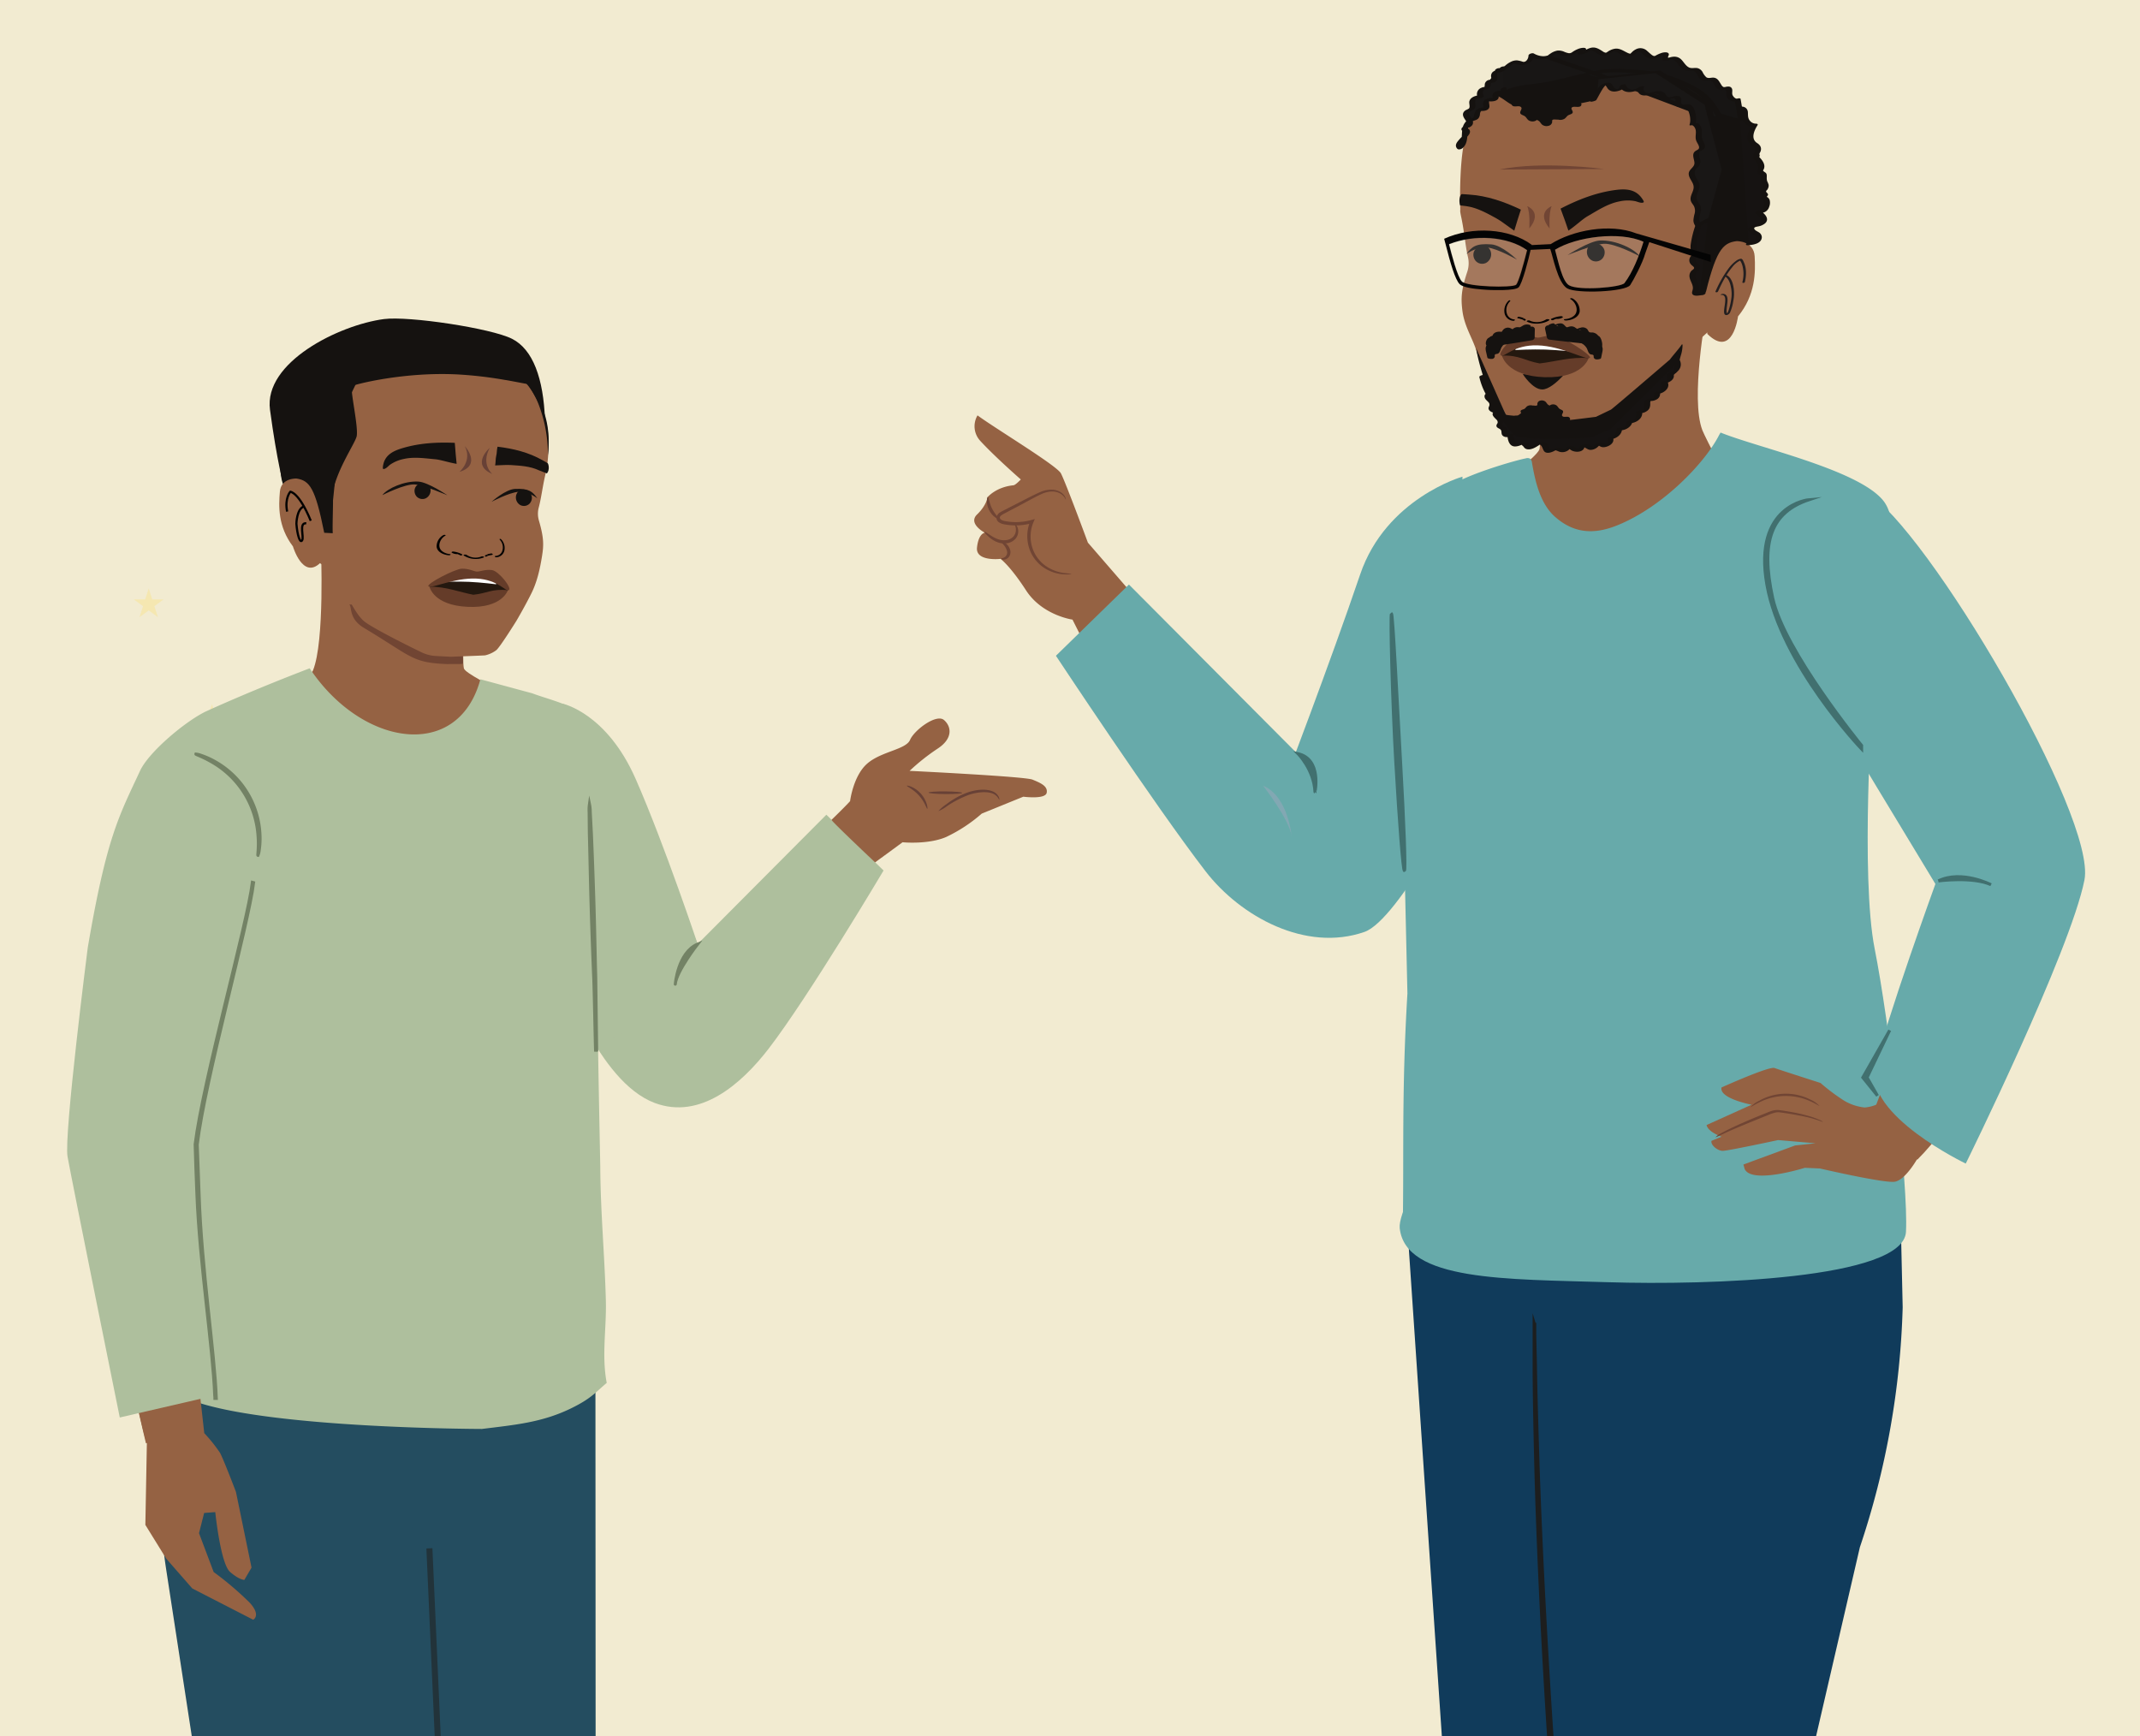 <svg xmlns="http://www.w3.org/2000/svg" xmlns:xlink="http://www.w3.org/1999/xlink" viewBox="0 0 1221.96 991.43"><rect x="0" y="0" width="1221.96" height="991.43" fill="#808080" stroke="none"/><defs><style>.cls-1,.cls-26,.cls-28{fill:none;}.cls-2{clip-path:url(#clip-path);}.cls-3{fill:#f2ebd1;}.cls-4{fill:#956243;}.cls-5{fill:#714534;}.cls-6{fill:#67aaaa;}.cls-7{fill:#82a8b3;}.cls-8{fill:#103b5b;}.cls-9{fill:#1d1e1e;stroke:#1d1e1e;}.cls-23,.cls-26,.cls-28,.cls-31,.cls-9{stroke-miterlimit:10;}.cls-23,.cls-31,.cls-9{stroke-width:1.72px;}.cls-10{fill:#825639;}.cls-11{fill:#151210;}.cls-12{fill:#231f20;}.cls-13{fill:#010101;}.cls-14{fill:#161312;}.cls-15{fill:#171514;}.cls-16{fill:#181615;}.cls-17{fill:#191716;}.cls-18{fill:#040404;}.cls-19,.cls-21{fill:#fff;}.cls-19{opacity:0.14;}.cls-20{fill:#24180f;}.cls-22{fill:#653c29;}.cls-23{fill:#41706f;stroke:#41706f;}.cls-24{fill:#f8e494;opacity:0.51;}.cls-25{fill:#714533;}.cls-26{stroke:#010101;stroke-width:1.25px;}.cls-27{fill:#244d60;}.cls-28{stroke:#22333a;stroke-width:3.44px;}.cls-29{fill:#aebf9d;}.cls-30{fill:#684136;}.cls-31{fill:#738264;stroke:#738265;}</style><clipPath id="clip-path"><rect class="cls-1" width="1221.96" height="991.43"/></clipPath></defs><g id="Layer_2" data-name="Layer 2"><g class="cls-2"><polyline class="cls-3" points="-40.73 1041.6 -40.73 -15.2 1261.79 -15.2 1261.79 1041.6"/><path class="cls-4" d="M621.2,309.85s-12.74-34.49-15.41-39.57c-2.37-4.48-37.91-25.91-47.62-33.1h0a12.25,12.25,0,0,0,1.55,14.53c8.43,9.19,23.17,22.06,23.17,22.06s-3,3.21-4.2,3.32c-10,1-14.76,6.78-14.76,6.78s-.55,4.63-6,9.88,4.42,10.45,4.42,10.45-3.55.16-4.47,8.39,13.43,6.53,13.43,6.53,5.32,3.72,14.59,18S612.4,353.8,612.4,353.8l16.43,32.61,34-28.52Z"/><path class="cls-5" d="M611.85,327.59a9.15,9.15,0,0,1-3.55.4,22.69,22.69,0,0,1-9.51-2.29,21.38,21.38,0,0,1-10.19-10.27,22.47,22.47,0,0,1-.28-17.95l1.1,1.2A34.9,34.9,0,0,1,579.27,300a35.26,35.26,0,0,1-5.85-.61,7.64,7.64,0,0,1-2.94-1.12,3,3,0,0,1-1.42-3.19,4.39,4.39,0,0,1,2.1-2.57c.86-.55,1.66-.9,2.43-1.32l4.61-2.36c6-3,11.28-5.95,16.12-8a15.55,15.55,0,0,1,7-1.21,9.68,9.68,0,0,1,5,1.89c2.34,1.86,2.31,3.75,2.24,3.69-.18.1-.42-1.61-2.69-3.11a9.28,9.28,0,0,0-4.61-1.44,14.91,14.91,0,0,0-6.4,1.38c-4.52,2.06-9.83,5.17-15.8,8.25l-4.58,2.42c-1.53.8-3.34,1.64-3.55,2.68s1.27,1.91,3,2.17a33.54,33.54,0,0,0,5.53.57,34,34,0,0,0,9.59-1.23l1.84-.51-.74,1.72a21.12,21.12,0,0,0,.07,16.62,20.46,20.46,0,0,0,9.27,9.87,24,24,0,0,0,9,2.71C610.59,327.56,611.84,327.45,611.85,327.59Z"/><path class="cls-5" d="M579.41,299.2c.1-.19,1.75.87,2,3.69a6.55,6.55,0,0,1-1.46,4.63,8.07,8.07,0,0,1-5.45,2.73c-4.44.45-7.81-1.92-9.67-3.51s-2.89-2.92-2.73-3.1,1.49.7,3.56,2.06,5.08,3.12,8.68,2.72a6.69,6.69,0,0,0,4.28-2,5.71,5.71,0,0,0,1.45-3.52C580.21,300.63,579.16,299.36,579.41,299.2Z"/><path class="cls-5" d="M570.09,296.15c-.23.44-3.55-1.2-5.4-5.06s-1.09-7.43-.6-7.33.66,3.17,2.32,6.52S570.42,295.72,570.09,296.15Z"/><path class="cls-5" d="M571.64,309c.16-.19,1,.1,2.1.87a7.24,7.24,0,0,1,3.16,4.53,4.69,4.69,0,0,1-.6,3.31,4.11,4.11,0,0,1-2.26,1.71c-1.65.46-2.53-.37-2.37-.54s.92-.08,1.87-.66a3.17,3.17,0,0,0,1.49-3.47,8.43,8.43,0,0,0-2.21-3.91C572,309.87,571.46,309.2,571.64,309Z"/><path class="cls-6" d="M762.86,380.11l-21.59,50.74-96.63-97.07-41.7,40.66s56.24,85.14,85.45,123.07c20,25.93,57.24,46.27,90.72,34.62,19.5-6.79,57.86-82,57.86-82l-69.18-73.92"/><path class="cls-6" d="M835.07,272.17S791.4,284.59,776.67,328c-17,50.06-44.31,121.59-44.31,121.59l60.81,67.18L837,450.1Z"/><path class="cls-7" d="M721.22,448.61s15.52,19.89,16.33,29.23C737.55,477.84,735.77,454.74,721.22,448.61Z"/><path class="cls-8" d="M1085,681.89l1.45,64.5A469.46,469.46,0,0,1,1062,883.48l-28.93,124.84s-5.09,120.86.07,189.25c4.49,59.29-6.84,169.58-6.84,169.58l-107.94-2.59-30.56-352L869.84,797.67,833.4,685.38Z"/><path class="cls-8" d="M803.46,698.35l22,324.76a136.4,136.4,0,0,0,8.1,48.48l48.71,238.88,4.23,30.76,60,.82-29-662Z"/><path class="cls-6" d="M1069.24,397.53s-7,102.9,1.22,144.27,19.27,134.57,17.87,161.56-112.24,30.58-170.28,28.78-115.45-.56-118.8-30.84,187-298.47,187-298.47Z"/><path class="cls-4" d="M974.27,178.69s-9.17,49.08-2.19,67c1.7,4.36,17.7,35,17.7,35l-107.56,40-36-37.16s31.51-21.81,32.86-27.15-3.49-47.66-3.49-47.66"/><path class="cls-9" d="M876,755.58v23.75c0,15.25.42,37.36,1.13,64.66,1.6,54.6,5.26,130,11.88,213s14.21,158,19.58,212.32c2.85,27,5.16,49,6.76,64.24.81,7.5,1.45,13.36,1.88,17.45.25,1.92.43,3.55.57,4.55a11.61,11.61,0,0,0,.25,1.53,10.29,10.29,0,0,0,0-1.57c0-1.13-.22-2.63-.36-4.55-.35-4.12-.89-10-1.56-17.49-1.46-15.32-3.56-37.25-6.15-64.33-5.23-54.28-12.58-129.29-19.05-212.32S880.45,898.48,878.49,844c-.89-27.3-1.53-49.37-1.74-64.66-.18-7.53-.32-13.43-.39-17.56v-4.58A10.59,10.59,0,0,0,876,755.58Z"/><path class="cls-6" d="M1074.9,285.3c-15-17.42-71.12-29.68-92.43-38.31l-.68,1.12c-8.07,16.08-32.57,41.64-58.69,52-12.94,5.14-24.38,4.5-35.15-5-8.56-7.6-11.34-20.33-13.16-30.81a3.39,3.39,0,0,0-1.23-2.48,3.32,3.32,0,0,0-2.29-.1c-7.19,1.38-43.61,12-46.89,19.39-1.84,4.15-7.51,13-7.51,13L799.5,384.7l4.15,182.58c-3.38,56.32-1.91,91.11-2.68,134l88.44,13.62a353.42,353.42,0,0,0,98.78-1.59l66.92-10.54a1040.83,1040.83,0,0,0-14.7-124.57c-11.25-61.94-4.06-142.06-2.81-152.86C1040,403.1,1097.48,311.33,1074.9,285.3Z"/><path class="cls-10" d="M979.7,189.88a2.83,2.83,0,0,1,0,.29A.38.38,0,0,0,979.7,189.88Z"/><path class="cls-4" d="M911.67,246.89l-32.4-1.35-16.18-3.74c-1.65,0-8.72-16.63-9.83-18.74-3.45-6.55-8-15.13-10.06-22.25-2.26-7.62-7-14.24-8.16-23.41-.82-6.71-.83-11.41,2.82-22.33a15.51,15.51,0,0,0,.29-8.53c-1.44-6.3-1.93-13.66-3.67-22.09-.13-.66-.9-3.86-.63-4.58,0,0-1.36-35.15,5-47.69S854.77,53.91,864,51.56,900.55,51,900.55,51l37.71-5.28,32,16,16.14,39-2.49,45.16-5,40.34"/><path class="cls-11" d="M973.2,142.4c-.2,3.49-4.64,20.88-5.05,24.28l18.06-.26c5.49-11.95,12.1-26,14.18-29.19,3.25-5-5.88-29.89-5.64-39l0-2c.25-8.77-8.07-22.75-22.26-37.39-24.42-25.19-23.21-25.47-61.08-23-2.6.17-5.2.44-7.72.8-23.81,3.4-43.68,2.94-59,22.78-11,14.31-2.63-3.7-1.77,6.31.76-19.74-3.1-3.48-1-5.79,12-13.52,17.85,1,23.7.17a19.77,19.77,0,0,1,9.69,1c5.78,1.33,11.35.62,17.46-.26,4.55-.64,16.07-3.18,17.05-3.4,3.08-2.12.48-14,6.14-14.82,13.13-1.87,31,4,37.35,7,7.47,3.52,25.34,11.16,22.74,31.22"/><path class="cls-11" d="M866.06,237.53a1.28,1.28,0,0,0,.6-.22c3.36-2.28,3.63-3.56,5.28-4a9.55,9.55,0,0,1,1.75-.4c4.75-.67,7.64-1.17,20.34,7.12.25.17,16.92-2,17.24-2l8.61-4.14c1.44-.91,33.71-28.64,33.71-28.64.49-.92,6.33-7.52,6.56-8.41a3,3,0,0,1,.31-.15l.2-.08a1.54,1.54,0,0,1,.05.17,5.63,5.63,0,0,1,0,1.16,19.89,19.89,0,0,1-.9,4.89c-.75,2.45-1.19,4.94-1.85,7.4-.23.87-.51,1.72-.81,2.56-3.68,2.34-27.11,32.43-40.44,39.16-.86.23-3.59,1-10.85,1.62-13.65,1.15-26.83,1.1-40.25-2.92a12.19,12.19,0,0,1-7.72-6.95c-4-9.51-12.81-30.66-15-44.86,3.7,8.23,11.51,25.87,16.89,37.88.17.36,5.35.67,5.78.8"/><path class="cls-4" d="M974.91,190.68c14.56,14.26,17.51-10,17.51-10,10.09-12.34,10-25.39,9.51-34.31s-10.27-8.69-10.27-8.69c-8.32,1-12,5.49-18.72,33.67"/><path class="cls-11" d="M871,52.18c13.55-.14,49.18-9.26,67.57-10.29,7.62-.42,32.76,18.59,36,22.9,7.46,9.88-10.11,32.33,2.67,63.75,4.22,10.38,10.37-7.7,15.75-.88s7.44,9.57,7.44,9.57c4.22-30,4.1-28.91-2.31-58.58S959.58,35.92,944,33.33s-65.66,2-79.22,8.19"/><path class="cls-12" d="M981,166.43c2.2-4.83,4.65-9.73,8.08-13.82a12.51,12.51,0,0,1,4.53-3.81c.15-.06-.15,0,0,0l.16,0a2,2,0,0,0,.23-.06c-.13,0-.13,0,0,0l-.58-.2a9,9,0,0,1,1.5,3.11,18.28,18.28,0,0,1,0,9.46c-.15.67,1.28.51,1.43-.11.86-3.68,1-7.73-.6-11.25-.33-.74-.78-2.1-1.78-2a5.84,5.84,0,0,0-2.57,1.13,19.85,19.85,0,0,0-4.47,4.54,67.13,67.13,0,0,0-7.33,12.91c-.33.73,1.08.72,1.34.16Z"/><path class="cls-12" d="M982.9,168.4c5.27-.26-1,11.69,2.93,11.51a2.64,2.64,0,0,0,2.18-1.83,24.35,24.35,0,0,0,1.67-6,22.07,22.07,0,0,0,.3-7.29c-.41-2.91-1.35-6.53-4.32-7.79-.33-.14-1.61.38-1.14.58,2.53,1.07,3.46,4.18,3.9,6.66a17.9,17.9,0,0,1,.24,5.7,40.07,40.07,0,0,1-1.32,6.41,12.56,12.56,0,0,1-.81,2.14,6.82,6.82,0,0,0-.41.68c-.07.19-.47.27.11.16s.16,0,.08-.2a4.16,4.16,0,0,1-.4-1,7,7,0,0,1,0-1.59c.1-1.29.33-2.57.45-3.85.22-2.33.09-5-2.88-4.88-.41,0-1.52.67-.59.62Z"/><path class="cls-11" d="M908.63,139.35c2.06-1.11,4.5-.21,5.87,1a5.21,5.21,0,0,1,1.62,2.43,5.41,5.41,0,0,1-1.21,4.93,5,5,0,0,1-5.75,1.1,5.55,5.55,0,0,1-2.82-6.41,4.92,4.92,0,0,1,2.29-3"/><path class="cls-11" d="M848.84,140.65c-2.09-1-4.5-.08-5.84,1.14a5.25,5.25,0,0,0-1.55,2.48,5.43,5.43,0,0,0,1.35,4.9,5,5,0,0,0,5.78.92,5.53,5.53,0,0,0,2.63-6.49,4.93,4.93,0,0,0-2.37-2.95"/><path class="cls-11" d="M866.2,148.25s-8.47-8.23-14.59-8.7c-8.93-.68-11.18,1.36-14.28,5.49,0,0,5.77-4.35,12-3.7C855.38,142,866.2,148.25,866.2,148.25Z"/><path class="cls-11" d="M895.13,145.65s12.38-8.07,18.51-8.32c8.94-.37,19.69,4.75,22.63,9,0,0-14.17-7.56-20.47-7.14C909.78,139.6,895.13,145.65,895.13,145.65Z"/><path class="cls-11" d="M891.1,119.13q1.1,3,2.2,6c.56,1.53,1.73,5,2.29,6.57,4.35-3,8-6.54,10.9-8.22,5.78-3.33,11.53-7.17,18.13-8.46a22.23,22.23,0,0,1,9.11-.16c1,.2,3.86,1.55,4.84.58.4-.4-1.29-2.58-1.46-2.8-3.42-4.38-8.38-4.92-14-4.24-11.38,1.4-21.86,5.49-32,10.72"/><path class="cls-11" d="M834.78,110.82l3.8.26c10.57.67,20.33,4.07,29.84,8.62-.64,2-1.3,4.06-1.95,6.09-.5,1.55-1.3,4.38-1.8,5.92-4.07-2.74-7.45-5.52-10.18-7-5.39-2.95-11-6.12-17.18-7l-3.6-.44C832.76,113.89,833.83,111,834.78,110.82Z"/><path class="cls-11" d="M892.55,214.48l-23-.85s5.55,8.83,11.16,8.75C884.22,222.33,888.86,218.48,892.55,214.48Z"/><path class="cls-13" d="M873.62,183.13a9.92,9.92,0,0,0,9.24-.74c.58-.38,2.53,0,1.72.49-3.45,2.25-9.18,2.55-12.58.78-.34-.17-.28-.44.14-.58a2.14,2.14,0,0,1,1.48,0"/><path class="cls-13" d="M885.71,182.09a16.31,16.31,0,0,1,5.68-1.54,1.28,1.28,0,0,1,.87.27c.17.15.21.36,0,.48a6.14,6.14,0,0,1-3.12.79,1.15,1.15,0,0,1-1-.38c-.18-.26.14-.45.4-.45a4.74,4.74,0,0,0,2.51-.63l.88.75a14.33,14.33,0,0,0-5.08,1.39,1.16,1.16,0,0,1-1-.1c-.21-.13-.44-.42-.13-.58"/><path class="cls-13" d="M893.53,182.23c2.3-.1,5-1.16,6.1-2.95,1.67-2.7,0-6.83-2.88-8.5-.32-.18-.16-.42.16-.5a1.86,1.86,0,0,1,1.23.25,8.14,8.14,0,0,1,3.87,7.34c-.32,2.35-2.5,4-5.25,4.74a12.67,12.67,0,0,1-2.55.4c-.34,0-1-.08-1.15-.36s.14-.41.47-.42"/><path class="cls-13" d="M869.39,182a.31.31,0,0,0-.3-.44,2.65,2.65,0,0,1-1.8-.57c-.2.25-.39.51-.59.77a7.85,7.85,0,0,1,3.62,1.27.66.66,0,0,0,.74-.13c.14-.13.3-.43.07-.58"/><path class="cls-13" d="M871.13,182.31a8.78,8.78,0,0,0-4-1.4.76.76,0,0,0-.62.29.34.34,0,0,0,0,.48"/><path class="cls-13" d="M864.61,182.38a4.68,4.68,0,0,1-4-2.8,7,7,0,0,1,1.68-7.59.29.29,0,0,0-.12-.5.88.88,0,0,0-.79.28,7.83,7.83,0,0,0-2.35,6.46,5.4,5.4,0,0,0,3.52,4.61,5.13,5.13,0,0,0,1.67.34.8.8,0,0,0,.74-.39c.11-.28-.1-.4-.31-.41"/><path class="cls-11" d="M863.71,57.78a8.55,8.55,0,0,1,4-1.34l1.54-.48q6.85,0,13.7.31a9.78,9.78,0,0,1,3.33.57l.31.16c3.38-.11,6.77-.18,10.15-.16l1.55.42a9.13,9.13,0,0,1,4,1.16,1.32,1.32,0,0,1-.32,2.47c-1.38.43-3.44-.32-4.39.47s1,2.15.32,3.17c-.4.64-1.62.85-2.42,1.3s-1.27,1.44-2.16,2a4.73,4.73,0,0,1-3.59.46c-1.28.1-3-.43-3.41.45a1.54,1.54,0,0,0,0,.74,2.54,2.54,0,0,1-2,2.33,4.17,4.17,0,0,1-3.61-.52c-.89-.67-1.21-1.7-2.16-2.32a6.36,6.36,0,0,0-1-.51,3.25,3.25,0,0,1-1.19.69,4.21,4.21,0,0,1-3.61-.52c-.89-.68-1.21-1.7-2.16-2.33-.8-.52-2-.76-2.42-1.5-.63-1.18,1.38-2.66.32-3.65s-3-.05-4.39-.54A1.61,1.61,0,0,1,863.71,57.78Z"/><path class="cls-11" d="M895.91,240.44a6.81,6.81,0,0,1-3.22,1l-1.26.38c-3.7,0-7.4-.18-11.09-.44a8,8,0,0,1-2.69-.5l-.24-.13c-2.74,0-5.49.06-8.23,0l-1.24-.36a7.64,7.64,0,0,1-3.2-1,1.07,1.07,0,0,1,.3-2c1.13-.33,2.78.3,3.56-.32s-.74-1.76-.22-2.58c.33-.51,1.33-.66,2-1s1-1.14,1.77-1.61a3.88,3.88,0,0,1,2.92-.32c1-.06,2.42.39,2.76-.32a1.35,1.35,0,0,0,0-.6,2.06,2.06,0,0,1,1.61-1.86,3.36,3.36,0,0,1,2.91.47c.71.55,1,1.39,1.72,1.91a6.17,6.17,0,0,0,.81.42,2.69,2.69,0,0,1,1-.54,3.36,3.36,0,0,1,2.91.47c.72.56,1,1.39,1.72,1.91s1.63.64,1.94,1.25c.5,1-1.15,2.13-.3,2.95s2.43.07,3.55.49A1.3,1.3,0,0,1,895.91,240.44Z"/><path class="cls-14" d="M998.61,139.07a8.67,8.67,0,0,0,4-.78,3,3,0,0,0,1.52-3.49c-.86-2-4.52-2.44-4.26-4.62,1.85-2.1,6.13-1.17,7.21-3.76.88-2.09-1.34-4.08-3.27-5.27,1.39-1.27,1-.1,2.8-.53s2.94-4.82,1.94-6.42c-1.13-1.8-1.8-.38-1.08-2.39,1.46-.42-1.71-1.72-.58-2.75a3.42,3.42,0,0,0,.94-4.11c-.94-1.58-.74-2.73-.66-4.57.06-1.56-3-1.9-2.05-3.14,1.75-2.25-.47-5.37-2.56-7.31,1.27-.82-.25-1.11.57-2.37a3.62,3.62,0,0,0,0-4.2,17.31,17.31,0,0,0-2.22-1.62c-2.91-2.41-1-7.09,1-10.26a5.42,5.42,0,0,1-5.57-4.55c-.16-1.24.12-2.54-.31-3.71s-2.09-2-2.9-1"/><path class="cls-11" d="M997.92,140c2.83-.09,8-.79,8.1-4.61a3.45,3.45,0,0,0-1.89-2.84c-.7-.46-2.31-1.13-2.47-2.08s2-1.08,2.63-1.26a8.31,8.31,0,0,0,3.58-1.67c2.78-2.5-.16-5.53-2.44-7l-.24.85c1-.86-2.35-.19-.88.14a3.69,3.69,0,0,0,1,.09,6.12,6.12,0,0,0,2.35-.51,4.92,4.92,0,0,0,2.58-3.06,6.17,6.17,0,0,0,.23-3.91,3.33,3.33,0,0,0-1.13-1.46,3.06,3.06,0,0,0-.48-.26c0,.15.3-.72.34-.81l-1.05.84c.81-.3,1.76-.87,1.27-1.79-.3-.56-1.14-.95-.93-1.58.09-.26.52-.56.69-.82a5,5,0,0,0,.45-.86,3.67,3.67,0,0,0,.27-1.91,11.21,11.21,0,0,0-.82-2,6.63,6.63,0,0,1-.24-2.26c0-1.2.14-2-.86-2.76a7.2,7.2,0,0,1-1.05-.76c-.35-.41-.22-.34.07-.86,1.51-2.76-.89-5.7-2.82-7.53l-.24.85c.59-.44,1-.86.83-1.6,0-.3-.18-.48-.11-.79a7.93,7.93,0,0,1,.59-1.21c.82-2.12-.09-3.74-1.89-4.87-3.83-2.43-1.74-7.16.2-10.2.41-.64-.34-.89-.88-.87a4.5,4.5,0,0,1-3.7-2c-1.06-1.45-.79-3-.93-4.66-.26-3.11-4-4.07-6.17-2-.51.47-.4.91.28,1.06a3.15,3.15,0,0,0,2.4-.64c-1.22,0-1.58.12-1.09.3a1.15,1.15,0,0,1,.39.24,1.87,1.87,0,0,1,.41.43,4.18,4.18,0,0,1,.41,2.16,7.08,7.08,0,0,0,.74,3.79,6.48,6.48,0,0,0,5.9,3.06l-.88-.87c-1.7,2.66-3.89,6.8-1.94,9.86,1,1.65,3.59,2,3.64,4.24,0,1-.59,1.7-.86,2.64-.12.43.26,1.28,0,1.49s-.53.56-.24.84a9.14,9.14,0,0,1,3,4.56,3.17,3.17,0,0,1-.53,2.31,1.07,1.07,0,0,0,0,1.21c.57.88,1.91,1,2,2.19.06.73-.09,1.48,0,2.22a6.79,6.79,0,0,0,.81,2.51,2.73,2.73,0,0,1,0,2.29c-.29.67-1.09,1.13-1.25,1.83a1.42,1.42,0,0,0,.37,1.17c.15.2.59.88.8,1-.09,0,1.18-.8.49-.5a2.29,2.29,0,0,0-.5.3,1.93,1.93,0,0,0-.53,1c-.13.44-.22.8.13,1.14s.81.45,1.12.94a3.26,3.26,0,0,1,.38,1.87,7.21,7.21,0,0,1-.5,2.24c-.14.34-.34.63-.5,1,0,0-.21.21-.2.25s.49-.09.5-.13c0-.2-1.36-.16-1.55-.13a4.8,4.8,0,0,0-2.51,1.23c-.17.15-.6.62-.24.85a7.91,7.91,0,0,1,3,2.85,2,2,0,0,1-.51,2.73,14.07,14.07,0,0,1-2.91.81,8.07,8.07,0,0,0-3.11,1.59c-1.81,1.63,1,3.22,2.2,4,.84.56,1.72,1.24,1.64,2.36-.12,1.9-1.83,2-3.32,2.05-.7,0-1.86.23-2.25.89s.33.88.88.87Z"/><path class="cls-15" d="M994.19,68.25c-.34-1.67-1.72-9.63-2.05-11.3a3.76,3.76,0,0,1-4.81-3.24c0-1.13.36-2.52-.54-3.19s-2.22.15-3.37.07c-2.55-.18-2.82-4.34-5.21-5.28-1.49-.59-3.24.34-4.76-.19-2.29-.79-2.59-4.26-4.8-5.28-1.53-.69-3.37.08-5-.4-3.49-1-4.59-6.24-8.23-6.36-1.33,0-2.58.84-3.91.69-2.37-.26,1.22-2.66-1.13-3.05-2.16-.36-3.94,1.9-6.12,2.09-3.55.32-5.79-5.66-9.12-4.38-1.43.55-2.24,2.15-3.64,2.76-3.29,1.42-6.57-3.34-10.07-2.58-1.75.38-3,2.1-4.83,2.29-2.78.3-4.84-3.18-7.63-3-2.22.13-3.91,2.54-6.13,2.37-1.55-.11,2.31-1.76.77-2-2.62-.43-4.64,2.43-7.25,2.93-2.19.41-4.29-.9-6.44-1.48s-7,3.54-7.12,5.77"/><path class="cls-11" d="M995.88,67.8c-.75-3.76-1.3-7.55-2-11.31-.12-.6-1.58-.29-1.87-.2-1.08.33-2.44-1.22-2.75-2.11-.45-1.25.3-2.76-.49-3.89s-2.17-.9-3.25-.72a2.72,2.72,0,0,1-1.38.13,3,3,0,0,1-1.22-1.23c-1.2-1.78-1.93-3.85-4.35-4.13-1.35-.15-3,.6-4.23-.22a9.21,9.21,0,0,1-2.12-2.92A4.76,4.76,0,0,0,969.63,39c-1.58-.52-3.31.2-4.85-.35-2-.72-3.17-3-4.59-4.49-1.81-1.9-4-2.12-6.49-1.45-.89.25-1.55.55-1.13-.5.23-.57.61-1.23.12-1.78-.74-.83-2.54-.54-3.47-.34a18.35,18.35,0,0,0-4,1.76c-.72.35-1.38,0-2.15-.58s-1.65-1.43-2.47-2.14a5.58,5.58,0,0,0-5.85-1.27A8.71,8.71,0,0,0,931.65,30c-.23.21-.54.62-.85.72.24-.07.23,0-.13-.08a6,6,0,0,1-1.62-.61c-2.31-1.12-4.32-2.61-7-2.2a9.86,9.86,0,0,0-3.84,1.57,9.46,9.46,0,0,1-.91.59c-.08,0-.52.17-.18.15a4,4,0,0,1-2-.85c-2.24-1.41-4.13-2.67-6.9-1.95A14.05,14.05,0,0,0,904.63,29c-.12.07-.77.33-.81.44.08-.22.55.38.3.36a4.88,4.88,0,0,0,.58-.49c.4-.33,1.33-1,.85-1.57-.65-.82-2.87-.29-3.66-.07a15.69,15.69,0,0,0-4.08,2.07,2.87,2.87,0,0,1-2,.64,12.22,12.22,0,0,1-2.5-.76,7.7,7.7,0,0,0-4.05-.72,10,10,0,0,0-3.79,1.58c-1.67,1.08-4.11,3.06-4.34,5.21-.11,1.07,3.27.41,3.36-.52.2-1.86,2.18-3.54,3.67-4.43.17-.11.39-.18.56-.3s.29,0,0,0-.32-.11.27.1c.41.14.81.27,1.21.42A12.91,12.91,0,0,0,894.86,32a9.6,9.6,0,0,0,4.09-1.1c.52-.27,1-.58,1.5-.89a15,15,0,0,0,1.79-1c.35-.31-.37.19-.58.36s-1,.76-.83,1.25c.33.77,2.13.42,2.72.32a12.43,12.43,0,0,0,4-1.77c.52-.31.73-.5,1.3-.41a4.66,4.66,0,0,1,1.46.69,21.63,21.63,0,0,0,3.2,1.91,6.06,6.06,0,0,0,3.67.16,18.25,18.25,0,0,0,4-2c.45-.23.39-.18.19-.15a2,2,0,0,1,.77.1,8.82,8.82,0,0,1,1.69.69c1.07.54,2.08,1.2,3.2,1.64a6.91,6.91,0,0,0,7-1.21,10.92,10.92,0,0,0,1.58-1.45c.63-.85-.33.33-.35-.05a2.84,2.84,0,0,1,.57.15,8.83,8.83,0,0,1,2.45,1.86c1.55,1.41,3.11,2.67,5.33,2.55a9.6,9.6,0,0,0,4-1.28c.47-.25,1.89-1.41,2-.44,0,.53-.56,1-.53,1.61,0,.93,1.1,1,1.85,1.07a8.22,8.22,0,0,0,2.42-.33,3.88,3.88,0,0,1,1.6-.32,4.93,4.93,0,0,1,2.52,1.85c1.39,1.59,2.55,3.55,4.64,4.3,1.44.53,2.88.13,4.35.27s2.13,1.32,2.79,2.42a7.39,7.39,0,0,0,2.18,2.74c1.48.91,3,.4,4.6.41,2.6,0,2.91,3.52,4.68,4.83a4.46,4.46,0,0,0,3.57.49c.29,0,.7-.23,1-.1s.47.88.49,1.27c0,.69-.12,1.39,0,2.08.44,3.09,4.11,3.9,6.64,3.12l-1.87-.2c.75,3.76,1.3,7.55,2,11.31.18.89,3.59.08,3.39-.91Z"/><path class="cls-16" d="M959,46.65C971.77,52,977,56.7,983,69.19L909.65,41.61a66.17,66.17,0,0,1,16.05-1.26C939.56,41.23,946.14,41.29,959,46.65Z"/><path class="cls-11" d="M957.61,47.49c5.12,2.15,10.24,4.62,14.34,8.43s6.95,8.72,9.39,13.72l3-1.29L959.53,59,920,44.15l-9-3.38-1.56,1.83a66.67,66.67,0,0,1,14.23-1.31c4.15.13,8.31.45,12.44.81a72.1,72.1,0,0,1,21.51,5.39,2.69,2.69,0,0,0,2.41-.3c.42-.27,1.05-1.06.28-1.38a76.52,76.52,0,0,0-22.55-5.68c-4.24-.39-8.53-.71-12.79-.85a71.55,71.55,0,0,0-15.1,1.35,2.69,2.69,0,0,0-1.69.8c-.24.32-.37.83.13,1l24.85,9.33L972.7,66.65l9,3.38a2.7,2.7,0,0,0,2-.1c.34-.15,1.26-.68,1-1.19-2.52-5.15-5.41-10.23-9.64-14.17s-9.5-6.54-14.79-8.76a2.69,2.69,0,0,0-2.41.3C957.47,46.39,956.84,47.17,957.61,47.49Z"/><path class="cls-16" d="M852.74,45a11.62,11.62,0,0,0,1.07-.49c1.77-.9,3.19-3.5,1.63-4.72,3.53,1.54,6.25-4.59,10.1-4.43a21.64,21.64,0,0,1,3.21.83,5.07,5.07,0,0,0,5.76-4.86,12.21,12.21,0,0,0,9.23,1.26l25.91,9c-11.53,2.12-23.3,6.11-34.35,7.22-5.31.53-10.73,1.23-15.54,3.58-3.5,1.7-7.92,2.58-11.51,4.4C849.73,52.87,851.19,48.92,852.74,45Z"/><path class="cls-11" d="M853.38,45.61a7.59,7.59,0,0,0,3.85-2.92c.69-1.17.87-2.54-.21-3.53l-2.95,1.41a6.69,6.69,0,0,0,6-1,28.24,28.24,0,0,0,2.39-1.85,8.46,8.46,0,0,1,2.11-1.43,7.37,7.37,0,0,1,1.6.39,9.74,9.74,0,0,0,1.84.47,7.92,7.92,0,0,0,4-.63,6.28,6.28,0,0,0,4.15-5.58l-3.05,1.22a14.66,14.66,0,0,0,10.79,1.23l-1.56,0L905,41.25l3.24,1.13,1.62-1.61c-8.61,1.61-17,4.12-25.59,5.85-8.16,1.65-16.89,1.4-24.59,4.9-4.08,1.86-8.48,2.89-12.5,4.87l2.72.18c1.48-3.94,2.94-7.89,4.49-11.8.37-.94-3-.56-3.38.48-1.54,3.91-3,7.86-4.49,11.8-.42,1.13,2.42.32,2.72.17,3.38-1.67,7.14-2.4,10.58-4a39.61,39.61,0,0,1,11.41-3.17c4-.52,7.91-.88,11.84-1.65s8.12-1.78,12.16-2.77c4.68-1.16,9.37-2.33,14.12-3.22.38-.07,3-1.14,1.62-1.61l-25-8.7a5.14,5.14,0,0,0-1.58-.42,18.08,18.08,0,0,0-2.06.35,9.21,9.21,0,0,1-2.1,0,11.48,11.48,0,0,1-4.4-1.48c-.79-.45-3,.17-3.06,1.22,0,1.68-1.34,4-3.26,3.49a14.6,14.6,0,0,0-3.32-.79,7.61,7.61,0,0,0-2.72.48,14.09,14.09,0,0,0-4,2.55,20.6,20.6,0,0,1-1.65,1.31c-.2.13-.75.36-.61.36s-.36-.15-.41-.17a3,3,0,0,0-2.2.26c-.32.16-1.23.7-.75,1.14,1.57,1.44-.38,3.4-1.75,4-.41.18-1.39.67-.94,1.24S852.93,45.8,853.38,45.61Z"/><path class="cls-5" d="M915.93,96.51s-35.46-4.79-59.68.3"/><path class="cls-14" d="M846.39,214.83a36.07,36.07,0,0,0,3.7,9.8c-1.24.37-.78,2.35.16,3.27s2.25,1.92,1.94,3.21c-.11.44-.42.82-.52,1.27-.31,1.42,1.38,2.36,2.74,2.76-1,.72-.21,2.28.7,3.06s2.06,1.76,1.71,2.92c-.17.57-.7,1-.7,1.61,0,1.25,2,1.3,2.61,2.36.37.62.18,1.41.32,2.11a2.25,2.25,0,0,0,3.41,1.3c.2,2.52,1.17,5.8,3.64,5.75,1.53,0,3-1.5,4.41-.82.85.42,1.2,1.5,2,2,2.64,1.84,6.13-3.82,8.77-2,1.41,1,1.29,3.59,2.89,4.2s2.94-1.22,4.56-1.35,3.49,1.72,5.08.93c.69-.34,1.08-1.09,1.68-1.58,1.36-1.13,2.65.67,4.3,1.26,3,1,3.29-1.15,3.29-1.15.94-2.11,2.1-1.92,4-.72a4.88,4.88,0,0,0,2,1.06c1.84.14,2.79-2.94,4.63-2.71a5.91,5.91,0,0,1,1.8.92c2.21,1.12,5.05-1.85,3.91-4.09a5.22,5.22,0,0,0,5.12-5.52,4.67,4.67,0,0,0,6-4c3,1,6.39-2.67,5.29-5.73a3.7,3.7,0,0,0,4.84-3.33c0-1.2-.47-2.74.53-3.38.66-.43,1.51-.1,2.28-.09a3,3,0,0,0,2.61-4.06c3,.87,6-3.38,4.17-6,2.37.62,4.63-2.72,3.23-4.79,3.29,0,5.65-4.43,3.88-7.27l-39.12,38.78-9.92,4.27s-34.78,2.17-41.24-1.06S846.39,214.83,846.39,214.83Z"/><path class="cls-11" d="M844.71,215.28a37.86,37.86,0,0,0,3.71,9.8l1.09-.86c-1.12.47-2,1.08-1.81,2.42s1.36,2.05,2.2,3a2,2,0,0,1,.52,2c-.22.69-.64,1.19-.37,2,.42,1.2,1.89,1.77,3,2.13l-.15-.55c-1.7,1.62.57,3.27,1.61,4.41a2,2,0,0,1,.67,1.74c-.12.52-.57.9-.67,1.44-.16.8.35,1.27,1,1.65s1.59.69,1.77,1.71,0,1.8.75,2.56c1.48,1.45,4.2.81,5.73-.2l-3,.38c.22,2.4,1,5.77,4,6a7.17,7.17,0,0,0,2.39-.3c.45-.12.88-.29,1.31-.45a5.49,5.49,0,0,1,.51-.21c.23-.07.23-.08,0,0s-.21.06,0,.13c.2.29.69.6.94.92s.32.44.5.63a2.76,2.76,0,0,0,1.49.86c2.51.55,5.22-1.2,7.21-2.51.11-.08.26-.11.36-.19-.33.24-.38-.1,0,.18a3.66,3.66,0,0,1,1.2,1.57c.47,1.06.82,2.34,2,2.8,1.44.55,3.23-.07,4.54-.71a9.67,9.67,0,0,0,.9-.48c.63-.41.09,0-.16-.08.17.05.35.07.53.11.77.22,1.47.63,2.24.84a5.81,5.81,0,0,0,4.62-.82,4.94,4.94,0,0,0,.83-.75c.41-.43,1-.7-.08-.5s-.29.25.26.59c.35.21.68.44,1,.64,2,1.1,5.71,1.22,7.06-1a4.17,4.17,0,0,0,.24-.58c.08-.17.15-.35.25-.52a4.07,4.07,0,0,0,.29-.43c.17.36-1.72-.16-1,.4s1.51.88,2.2,1.3a3.55,3.55,0,0,0,2.13.53,6.42,6.42,0,0,0,4.12-2,7,7,0,0,0,.77-.77c.11-.16.67-.43-.27,0-.62.28-.44.16,0,.43a4.41,4.41,0,0,0,2,.81c2.72.21,7.3-2.14,5.86-5.47L918.35,251c3.8,0,8.1-2.4,7.87-6.68l-3,1.11c3.55,1.16,8.58-1.15,9-5.08l-3.05,1.11c3.86,1,9.75-2.28,8.33-6.84l-3,1.11a7,7,0,0,0,5.87-1c1.81-1.22,2-2.77,1.92-4.78,0-.41.26-1.09.19-1.41-1.3.21-1.64.33-1,.38l.4,0a5,5,0,0,0,.77.05,6.76,6.76,0,0,0,3.15-.8,3.69,3.69,0,0,0,2-4.41l-3,1.12c3.66.86,9.83-2.87,7.21-7.13l-3,1.11c3,.58,8.48-2.19,6.29-5.89l-2.39,1.14a7.48,7.48,0,0,0,5.73-2.82,5.18,5.18,0,0,0,.54-5.59c-.47-.82-2.73.09-3.2.56L938.3,223.62l-21.06,20.87c-.07.07-.54.43-.54.53,0-.12.86-.42.38-.28a3.43,3.43,0,0,0-.52.23l-1.75.75-7.48,3.22,1.69-.45a256.17,256.17,0,0,1-32.19.43,32.06,32.06,0,0,1-7.29-1c-1.86-.56-3.19-2.1-4.39-3.56-4.23-5.16-7.44-11.24-10.58-17.09-2.27-4.23-4.46-8.51-6.51-12.85-.4-.85-3.63.29-3.35.9,1.72,3.63,3.55,7.22,5.42,10.79a135.22,135.22,0,0,0,10.56,17.71c1.26,1.72,2.69,3.75,4.59,4.82s4.16,1.22,6.2,1.45a155.46,155.46,0,0,0,20.59.46q7.47-.16,14.93-.59a13.62,13.62,0,0,0,4.51-1.45c2.5-1.08,5-2.08,7.52-3.24a6.65,6.65,0,0,0,1.8-1.51l3.72-3.68,12.36-12.26,21.54-21.35.41-.41-3.19.56a4.46,4.46,0,0,1,.33,3.74,5.36,5.36,0,0,1-.87,1.59c-.18.22-.41.4-.61.61a2.65,2.65,0,0,1-.39.26c.44-.09.46-.11,0-.07-.26,0-2.75.54-2.39,1.14a2.66,2.66,0,0,1,.31,2.18,3.58,3.58,0,0,1-.41.94,4,4,0,0,1-.41.51c-.37.27-.26.29.32.05-.38-.08-3.49.4-3.05,1.11a3.45,3.45,0,0,1,.29,3.12,4.48,4.48,0,0,1-.77,1.32,7,7,0,0,0-.63.57c-.26.34.58,0,0-.11s-3.35.28-3,1.11a2.62,2.62,0,0,1,0,1.87,2.86,2.86,0,0,1-.46.86,2.32,2.32,0,0,1-.43.4l.6-.25c0-.2-2.18,0-2.32,0a4.71,4.71,0,0,0-2.29,1c-1,.93-.58,2.25-.57,3.45a3.08,3.08,0,0,1-.64,1.94,2.14,2.14,0,0,1-.71.66c-.19.11-.14.1.16,0a2.43,2.43,0,0,1-.6-.17c-.48-.18-3.3.29-3,1.11a4,4,0,0,1-.32,3.17,4.23,4.23,0,0,1-.95,1.19,2.38,2.38,0,0,1-.62.43c.48-.2,0-.09-.35-.18-.72-.19-2.94.17-3,1.11a4.06,4.06,0,0,1-1.19,2.47,1.33,1.33,0,0,1-1.73.4c-.61-.2-3.09.2-3,1.11a4.81,4.81,0,0,1-.68,2.77c-.31.51-1.17,1.6-1.68,1.6s-3.08.4-2.76,1.15a2.46,2.46,0,0,1,.14,1.79c0,.17-.94,1.59-1,1.47l.54-.09a1.63,1.63,0,0,1-.63-.28c-.3-.16-.57-.38-.88-.54a3.51,3.51,0,0,0-2-.32,6.15,6.15,0,0,0-3.49,1.55c-.4.36-.78.76-1.15,1.15-.84.88.21-.77.78,0a7.91,7.91,0,0,0-1.41-.9c-2-1.27-5-1.5-6.65.54a4.59,4.59,0,0,0-.84,1.61s-.15.17-.15.2l1.13-.33a2.48,2.48,0,0,1-.66-.12,10.73,10.73,0,0,1-2.29-1.22,4.4,4.4,0,0,0-3.8-.21A4.92,4.92,0,0,0,893.7,256a4.79,4.79,0,0,0-.67.75q-.69.6.6-.06a5.1,5.1,0,0,1-.63-.2,8.53,8.53,0,0,0-3.57-.87,7.87,7.87,0,0,0-2.25.54c-.61.23-1.49,1-2.11,1,.88-.07.2-.34,0-.53a2.94,2.94,0,0,1-.49-.75c-.26-.51-.43-1.06-.68-1.58a3,3,0,0,0-2.39-1.91c-2.35-.29-4.47,1.08-6.39,2.24-.19.12-.43.22-.6.35-.44.37-.29-.07.07.09a3.85,3.85,0,0,1-1.5-1.31c-1.09-1.35-2.4-1.46-4-1.07a11.1,11.1,0,0,0-1.12.34,5.39,5.39,0,0,1-1,.44c-.65,0-1.27-.77-1.58-1.26a9.43,9.43,0,0,1-1.19-4.23c-.07-.8-2.64.17-3,.38,1.13-.1,1.39-.21.77-.32a2,2,0,0,1-1.13-1.08c-.3-.77,0-1.64-.4-2.38-.54-1-2.06-1-2.52-1.93-.35-.72.48-1.39.62-2.06a2.09,2.09,0,0,0-.5-1.72c-.62-.82-3.39-2.66-2.08-3.91.25-.24.16-.45-.15-.55-.9-.29-2.31-.87-2.45-2s.85-1.78.43-2.91c-.35-1-1.28-1.55-1.94-2.28a3.13,3.13,0,0,1-.72-1.31c-.13-.5.23-1.24-.42-1,.16-.07,1.29-.5,1.09-.86a37.86,37.86,0,0,1-3.71-9.8C847.89,213.62,844.53,214.44,844.71,215.28Z"/><path class="cls-17" d="M972.48,144.5c-3.4-3.59,1.2-10.06-1.38-14.27a33.25,33.25,0,0,1-2-2.76c-1.39-2.91,1.35-6.46.22-9.48-.5-1.35-1.72-2.36-2.11-3.75-.75-2.66,1.81-5.24,1.61-8-.21-3.09-3.82-5.81-2.54-8.64.62-1.38,2.25-2.12,2.79-3.53,1-2.45-1.74-5.81.21-7.58.68-.61,1.73-.74,2.3-1.46,1.13-1.44-.63-3.32-1.28-5s-.09-3.77-.25-5.66-1.85-4-3.61-3.3c1.12-2.94-.43-11.1-3.57-10.86-1.55.13-3.56.81-4.33-.54-.54-1,.13-2.24-.31-3.25-1.14-2.58-5.62,1.06-7.8-.72a13,13,0,0,1-1.33-1.85c-1.13-1.32-3.17-1.28-4.85-.86s-3.39,1.13-5.08.76-3.08-2.52-2-3.85a13.65,13.65,0,0,1-5.72,2c-2,.07-4.28-1.06-4.77-3-.63,2.84-5,3.81-6.81,1.49-.7-.92-1.16-2.29-2.31-2.46a2.54,2.54,0,0,0-1.48.37c-2.07,1-5,7.19-6.2,9.18l1.33-12.61L946.64,41,975.1,59.35l9.63,37.09-13.8,50.36"/><path class="cls-11" d="M974.07,143.93c-1.76-2-1.19-4.88-.82-7.27s.82-5.2-.79-7.36c-.87-1.17-1.9-2.09-2.08-3.62s.43-3.25.71-4.84a6.08,6.08,0,0,0-.25-3.63c-.65-1.42-2-2.48-2.1-4.12-.24-2.89,2.37-5.25,1.57-8.24-.62-2.29-3.33-4.74-2.52-7.25.4-1.24,1.63-1.94,2.39-2.94a4.46,4.46,0,0,0,.57-3.8,10.17,10.17,0,0,1-.52-3.36c.23-1.62,2.13-1.58,3-2.76s0-2.71-.62-3.88c-1-1.91-.94-3.54-.87-5.65A5.12,5.12,0,0,0,970.29,71c-1.28-1.15-3-.82-4.47-.34l2.25.06c.85-2.41.36-5.48-.49-7.82A5.86,5.86,0,0,0,965.66,60c-1.13-.76-2.48-.39-3.73-.24-1,.11-1.78-.12-1.94-1.24-.13-.93.29-1.9-.21-2.77-.63-1.08-2-1-3.09-.92s-2.75.93-4,.65c-.92-.21-1.26-1.09-1.75-1.79a3.5,3.5,0,0,0-1.91-1.4c-2.21-.68-4.54.1-6.68.66a3,3,0,0,1-3.13-.61,2.12,2.12,0,0,1-.44-2.76c.28-.41-.85-.36-.93-.35a5.16,5.16,0,0,0-2,.62c-1.43.76-2.91,1.67-4.57,1.25a4,4,0,0,1-2.94-2.69c-.22-.72-3.2.14-3.36.76a3.19,3.19,0,0,1-.65,1.3,3.16,3.16,0,0,1-.55.48c-.23.18-.13,0,.1,0a2.88,2.88,0,0,1-2.53-1.33c-.61-.85-1-2-2.13-2.31a6.18,6.18,0,0,0-4.15.73c-1.76.87-2.88,2.7-3.87,4.33s-2,3.59-3,5.37l3.37-.76,1.33-12.61-2.44,1.12,31.07-3.34,4.38-.47-.86-.09,22.87,14.73,4.67,3a4.2,4.2,0,0,1,.9.58c-.17-.2,0,.19,0,.38.8,3.91,2,7.79,3,11.65L981,88.88l1.55,6c.14.54.25,1.1.42,1.62.06.17.11.51.12.28a12.65,12.65,0,0,1-.63,2.32l-1.49,5.42-4.34,15.84c-2.4,8.75-4.88,17.49-7.2,26.26,0,.16-.08.32-.13.48-.17.65,3.11.23,3.34-.61l9-32.77L986,97.51a3.55,3.55,0,0,0,.27-2l-1.64-6.31-5.56-21.42-2-7.52c-.29-1.11-.3-1.35-1.24-1.95L959.76,47.88l-8.4-5.42c-1.11-.71-2.58-2.16-4-2.1-1.57.08-3.15.34-4.71.51L932.26,42,913.07,44l-1.14.12c-.59.07-2.35.32-2.43,1.12l-1.33,12.6c-.07.64,3.07-.25,3.36-.75,1.06-1.83,2-3.72,3.1-5.51a15.54,15.54,0,0,1,2-2.76,3,3,0,0,0,.41-.38c.35-.54-.54.36-.53.17,0,0,.67.65.75.76.2.27.35.57.53.85,1.22,1.88,3.17,2.3,5.3,1.92s4.63-1.38,5.24-3.64L925,49.3c.68,2.23,3,3.25,5.19,3.26,3,0,5.73-1.29,8.29-2.66l-3,.27c-.92,1.34-.08,3,1.19,3.77,1.69,1,4,.5,5.77,0,2.17-.55,4.07-1.16,5.45,1.09a3.45,3.45,0,0,0,3.55,1.77,15.32,15.32,0,0,0,2.44-.39,5.48,5.48,0,0,1,1.68-.35c1.75.19.74,2.81,1.18,3.83.68,1.58,2.89,1.24,4.25,1,.57-.07.91-.21,1.4.09a3.35,3.35,0,0,1,1.12,1.27c1.41,2.4,2.16,6.33,1.22,9-.26.74,2,.12,2.25.05-1.18.38-.72.12-.14.55a3.36,3.36,0,0,1,.8.88,4.46,4.46,0,0,1,.66,1.79c.23,1.73-.32,3.49.08,5.21.32,1.41,1.37,2.51,1.73,3.89.47,1.81-1.19,1.91-2.26,2.82-2,1.71-.4,4.36-.31,6.5.13,2.79-3.41,3.64-3.26,6.48.13,2.52,2.43,4.38,2.77,6.87.39,2.8-2.16,5.15-1.66,8,.24,1.35,1.27,2.3,1.9,3.46a6.21,6.21,0,0,1,.32,4.37,19.69,19.69,0,0,0-.65,3.73,5.4,5.4,0,0,0,1.6,3.69c2.06,2.44,1.74,5.16,1.28,8.14-.4,2.56-.82,5.24,1,7.34.54.61,3.68-.59,3.19-1.14Z"/><path class="cls-14" d="M972.19,167.45l-3,.23a1.44,1.44,0,0,1-.92-.13c-.65-.43-.24-1.41,0-2.16.52-1.73-.4-3.53-1.11-5.2s-1.16-3.8.07-5.13c.65-.7,1.73-1.14,1.87-2.09.18-1.24-1.34-1.93-2.14-2.88a3,3,0,0,1,1.52-4.65s-2.1-2.46-1.17-7.17,2.49-9.71,2.49-9.71l7.17-3.73Z"/><path class="cls-11" d="M972.38,166.35l-2.15.17c-.19,0-.71.14-.86.06.49.26.18,0,.29-.31a5.9,5.9,0,0,0,.34-3.35c-.39-2.08-2.91-5.2-1.5-7.31.58-.86,1.64-1.23,2.1-2.22a2.28,2.28,0,0,0-.55-2.56c-.65-.72-1.68-1.2-1.92-2.21-.14-.57,0-2,.6-2.17s2-.91,1.29-1.72c-1.63-1.95-1.37-5-.89-7.29.64-3,1.43-6.07,2.36-9.05l-1,1,7.17-3.73-2.42-.69-1.6,14.36-2.56,22.94-.6,5.32c-.17,1.57,3.27,1,3.42-.33l1.6-14.37L978.06,130l.6-5.32c.13-1.2-1.78-1-2.42-.7l-4.77,2.49-2.19,1.13a2.43,2.43,0,0,0-1.36,1.63,54.84,54.84,0,0,0-2.53,10.52c-.19,2.11.09,4.71,1.51,6.4l1.28-1.72c-2.34.73-4.45,3.24-3.18,5.77a5.15,5.15,0,0,0,1.33,1.5c.37.33,1.14.86,1,1.45s-1,1-1.32,1.3a4.11,4.11,0,0,0-1.09,1.67c-1.11,3.29,2.21,5.89,1.68,9-.19,1.12-1,2.49.3,3.3s3.63.2,5.06.1c.66-.05,1.82-.49,1.9-1.27S973,166.31,972.38,166.35Z"/><path class="cls-17" d="M858.58,50.84c.38,1-1,1.75-2,1.83s-2.45.25-2.66,1.29c-.14.65.31,1.31.18,1.95-.39,2-4.17.17-5.27,1.86-.83,1.26.73,3.37-.46,4.3-.56.44-1.37.24-2.09.28a3,3,0,0,0-2.72,2.16c-.25.88-.1,1.91-.63,2.67-.64.92-1.94,1-3,1.45-2.71,1.14-3.43,4.6-3.57,7.54s-.28,6.3-2.58,8.14c-2-1.83.26-3.58,2-5.69a16.64,16.64,0,0,0,1.6-1.87,1.85,1.85,0,0,0-.14-2.27c-.31-.26-.75-.39-.93-.76-.5-1,1.47-1.23,2.41-1.9,1.18-.85.54-2.71-.3-3.89s-1.83-2.73-1-3.94,2.39-1.1,3.11-2.15c.81-1.2-.12-2.86.25-4.26.5-1.86,2.88-2.32,4.8-2.44A3,3,0,0,1,847,50.6c.72-.2,1.6-.16,2.1-.74.73-.85,0-2.45.92-3.15s2,0,2.74-.52c1.25-.85-.17-3,.55-4.3,1-1.76,4.87-.93,4.73-2.93"/><path class="cls-11" d="M856.88,51.3c.17.68-.44.44-1,.54a6.05,6.05,0,0,0-2.63.95,2.2,2.2,0,0,0-1.07,1.77,4,4,0,0,0,.19,1.29c.19.52-.3.31.27.27,1-.06.21-.16.25-.14a5.82,5.82,0,0,0-2,.05,6.19,6.19,0,0,0-2.46.68A2.88,2.88,0,0,0,846.93,60a9.52,9.52,0,0,1,.16,1.05c0-.11,0,.58,0,.56s1.37-.12.22-.26a5.62,5.62,0,0,0-2.82.56c-1.87.83-2.55,2.23-2.84,4.15-.17,1.11-.46,1.19-1.43,1.5a8.24,8.24,0,0,0-2.45,1.21,7.43,7.43,0,0,0-2.52,3.91c-1,3.54.3,8.65-2.8,11.32l2.93-.39c-2.53-2.6,4.24-5.67,4-8.56-.06-.81-.49-1.12-1.05-1.61a.6.6,0,0,1-.4-.42c-.18.17-.2.23,0,.15a3.27,3.27,0,0,1,.79-.32c1.38-.62,2.55-1.53,2.36-3.19s-1.63-2.78-2.11-4.35c-.57-1.85,1.57-1.95,2.63-2.91,1.44-1.3.73-2.82.8-4.47s1.56-1.8,2.95-1.89c.61,0,2.43-.7,1.81-1.6s-.64-2.4.24-3a5.69,5.69,0,0,1,1.38-.35,4.18,4.18,0,0,0,1.72-1,2.49,2.49,0,0,0,.69-1.48c0-.27,0-.54.06-.8a2.42,2.42,0,0,1,.05-.47c.11-.36-.13-.36-.71,0,.14.23,1.84-.13,2-.18a3.91,3.91,0,0,0,1.76-.91c.81-.79.7-1.8.57-2.83a3.3,3.3,0,0,1,0-1.53c.14-.37.13-.23.57-.36,1.45-.43,4.26-.8,4.28-2.82,0-1.4-3.39-.69-3.39.42,0,.24-.17.59.09.35-.23.21-1,.24-1.31.33a6.53,6.53,0,0,0-2.92,1.41,3.25,3.25,0,0,0-.73,3c0,.21,0,1.53,0,1.58.75-.24.92-.36.51-.34h-.49a5.88,5.88,0,0,0-1.19.16,3,3,0,0,0-2.5,2.35c-.05.31,0,.64-.07,1,0,0-.2.93.1.6a4.75,4.75,0,0,1-1.11.23,5.09,5.09,0,0,0-1,.38,3.87,3.87,0,0,0-1.82,5.66l1.8-1.59c-2.37.16-6,.88-6.72,3.59-.33,1.22.68,3.32-.36,4.2a13.46,13.46,0,0,1-1.61.81,3.68,3.68,0,0,0-1.44,1.46c-.66,1.34.14,2.74.89,3.86.54.81,1.86,2.69.68,3.42-.87.54-2.44.76-2.67,2-.26,1.41,1.92,1.42,1.32,3a9.15,9.15,0,0,1-1.79,2.2c-.62.72-1.29,1.42-1.86,2.19-1,1.37-1.23,2.75,0,4,.7.72,2.3.15,2.93-.39,3-2.57,2.61-6.42,3-10A8.5,8.5,0,0,1,839.77,70c1.13-1.29,3.17-1.08,4.38-2.38a4.26,4.26,0,0,0,.92-2.51,3.21,3.21,0,0,1,.38-1.3c.32-.51.39-.45.87-.46,1.63,0,4-.48,4.17-2.48a14.28,14.28,0,0,0-.24-2.16c0-.27.12-.68.1-.87,0,0-.42.15-.44.15a3,3,0,0,1,.6-.05c1.45-.06,2.94,0,4.2-.83a2.12,2.12,0,0,0,1.07-1.89,6.49,6.49,0,0,0-.36-1.49,4.78,4.78,0,0,1,.89-.1c1.53-.19,4.46-1.15,4-3.21-.28-1.17-3.67-.29-3.39.91Z"/><path class="cls-18" d="M976.87,149.61l-.09-4.11-42.4-12.22h0c-15.15-5.94-36.51-1.78-48.94,6.12l-10.91.54.1-.17c-12.69-9.35-33.8-10.8-50-3.44l.43,1.7h0c0,.11.11.36.2.71l.39,1.48c2.39,9.44,5.19,19.42,7.84,22.05,1.78,1.77,7.65,2.63,12.49,3,1.83.17,3.5.25,4.71.31,1.44.05,14.26.54,16.41-1.45S873,147.34,874,142.66l11.19-.51c1.41,3.65,4.25,19.33,9.69,22.51s33.41,2,36-1.9c1.84-2.77,7.14-12.76,8.52-17.9l2.36-6.61Zm-111.07,13c-2.35,1.9-27.88,1.22-31-1.84-2.61-2.58-6-16-7.31-21.1v-.21c14.47-5.78,33.5-4.5,44.53,3.4-2,8.09-4.92,18.47-6.26,19.71Zm61.81-1c-1.62,2.45-26.07,4.58-31.68,1.29-3.91-2.27-6.17-13.74-8-20.3,12.15-7.49,37.06-10.72,50.53-4.55-2.47,8.09-6.28,17.61-10.84,23.56Z"/><path class="cls-19" d="M865.53,162.4c1.34-1.23,4.27-11.62,6.27-19.7-11-7.91-30.07-9.18-44.54-3.41v.21c1.29,5.06,4.7,18.52,7.31,21.11,3.08,3,28.61,3.74,31,1.84Z"/><path class="cls-19" d="M927.61,161.61c4.86-6.5,8.37-15.47,10.84-23.56-13.47-6.17-38.38-2.94-50.53,4.55,1.84,6.56,4.1,18,8,20.3,5.61,3.29,30.06,1.16,31.68-1.29Z"/><path class="cls-11" d="M912.14,194.74c1.37,1.19,2.84,2.58,3,4.39a7.24,7.24,0,0,1-.22,2l-.62,3a1.21,1.21,0,0,1-.23.56,1.17,1.17,0,0,1-.59.29,5,5,0,0,1-2.09.22,1.64,1.64,0,0,1-1.41-1.38,2.45,2.45,0,0,0-.05-.86c-.24-.52-1-.45-1.52-.59-1.37-.35-1.67-2.12-2.28-3.4a7.27,7.27,0,0,0-4.42-3.47,14.4,14.4,0,0,1-2.73-1,2.79,2.79,0,0,1-1.52-2.33"/><path class="cls-11" d="M851.21,194.45c-1.35,1.22-2.79,2.63-2.9,4.44a7.27,7.27,0,0,0,.25,2l.68,3a1,1,0,0,0,.23.55,1.08,1.08,0,0,0,.6.28,5,5,0,0,0,2.1.19,1.66,1.66,0,0,0,1.38-1.41,2.25,2.25,0,0,1,0-.86c.22-.52.95-.47,1.5-.62,1.37-.37,1.63-2.14,2.22-3.44a7.33,7.33,0,0,1,4.35-3.55,14.18,14.18,0,0,0,2.72-1.05,2.8,2.8,0,0,0,1.48-2.36"/><path class="cls-11" d="M912.69,191.82a4.77,4.77,0,0,0-3.1-1.95c-.63-.11-1.6.12-2.12-.29s-.76-1.25-1.24-1.73a3.78,3.78,0,0,0-3.77-.71,7.13,7.13,0,0,0-2.05.76c-.44.19-.43.21,0,.06s.45-.11.06-.22a5.57,5.57,0,0,0-.78-.52,3.72,3.72,0,0,0-3.06-.82,6.69,6.69,0,0,0-2.19.75,4,4,0,0,0-.78.54l1.66-.42a2.45,2.45,0,0,1-.81-.44c-1.1-.81-1.59-2-3.1-2.18A6.49,6.49,0,0,0,889,185a6.31,6.31,0,0,1-1.2.41c.7,0,0-.22-.23-.54-.49-.76-3.6.58-3.39.91.64,1,1.92.93,3,.75.32-.06.64-.12,1-.21a8.17,8.17,0,0,1,1.2-.42,9.13,9.13,0,0,0,.64.7c.23.22.43.47.65.71a3.46,3.46,0,0,0,3.67,1.12,6.53,6.53,0,0,0,1.91-.69c1.34-.79-.72,0-.72,0s.74.46.76.48a4.21,4.21,0,0,0,3.06,1,8.15,8.15,0,0,0,2.18-.57c.34-.14.66-.3,1-.47l-.36.19.32.17c.24.35.7.58.95.95s.33.63.54.9a1.78,1.78,0,0,0,1.18.67,13,13,0,0,1,2.33.26,4.17,4.17,0,0,1,1.85,1.44c.56.77,3.58-.65,3.39-.9Z"/><path class="cls-11" d="M873.36,185.5a4.56,4.56,0,0,0-3.74.4,17.19,17.19,0,0,1-1.62.91c-.4.15-.52,0-1.11,0a4.15,4.15,0,0,0-2.36.53,3.83,3.83,0,0,0-.9.76l-.18.23q-.62.63.66-.12c0-.1-.65-.31-.8-.39a9.78,9.78,0,0,0-1-.5,3.62,3.62,0,0,0-2.32-.08,3.45,3.45,0,0,0-1.61,1c-.08.09-1,1.23-.9,1.38-.08.12,0,.11.2,0s.3-.1.05-.08a3.49,3.49,0,0,0-.93-.11,5.94,5.94,0,0,0-2.14.14,3.83,3.83,0,0,0-1.73.95,2.63,2.63,0,0,0-.49.66c-.06.19-.13.37-.19.56-.18.48,0,.46.65-.07a3.4,3.4,0,0,0-1.49.35,2.07,2.07,0,0,0-1.25,1.45c-.33,1.56,3.12,1.11,3.42-.31l0-.17-.31.6c-1,.34-1.3.48-.85.41l.33,0a6.33,6.33,0,0,0,.78-.16,3,3,0,0,0,1.56-1,2.35,2.35,0,0,0,.41-.84l.07-.27c.12-.27.07-.31-.16-.11-.79,0-.08.15-.11.13a4.93,4.93,0,0,0,.86.1,4.86,4.86,0,0,0,3.63-.88,4.28,4.28,0,0,0,1-1.21c.07-.1.31-.39.31-.52.16-.21,0-.19-.46.05q-.89.06-.24.27a4.63,4.63,0,0,0,1.44.72,4.12,4.12,0,0,0,1.93.28,3.87,3.87,0,0,0,1.79-.67,3.17,3.17,0,0,0,.7-.67l.18-.23q-.84.2-.15.21a5.09,5.09,0,0,0,3.28-.6c.44-.22.85-.49,1.28-.73a5.34,5.34,0,0,1,.68-.33c-.2.07-.59,0-.15.14,1.33.54,3.94-1.37,2-2.17Z"/><path class="cls-5" d="M872.06,117.72s9,3.32,1.16,12.75C873.22,130.47,873.87,121.86,872.06,117.72Z"/><path class="cls-5" d="M886,117.72s-9,3.32-1.15,12.75C884.87,130.47,884.22,121.86,886,117.72Z"/><path class="cls-20" d="M878,195.7c8,.24,25.58,5.64,29.06,8.84,0,0-9.36,6-28,5.49s-21.49-7-21.49-7S867.82,195.4,878,195.7Z"/><path class="cls-21" d="M899.63,200.88s-9.53-1-17.14-1.27-17.18.25-17.18.25-1-5.69,12.75-5.28S899.63,200.88,899.63,200.88Z"/><path class="cls-22" d="M879.2,207.52c8.74-1,17.75-3.91,27.89-3,0,0-3.21,11.51-25.07,10.86s-24.38-12.33-24.38-12.33C867.82,202.74,870.52,206,879.2,207.52Z"/><path class="cls-22" d="M868.65,191.1c4.6-.2,7.47,1.62,9.46,1.68s5-1.59,9.55-1.12c4.29.45,22.18,11.46,20.11,12.76s-16-6.81-29.79-7.22-19,7.13-21,5.71S864.34,191.29,868.65,191.1Z"/><path class="cls-11" d="M882.27,187.89l1,4.68a1.7,1.7,0,0,0,1.46,1.35c5,.62,24,2.94,28.58,2.81.11,0-.37,1.88-.26,1.86l1.06-.09c1.68-.35.37-6-1.24-6.62a94.42,94.42,0,0,0-12-3.7c-3.4-.75-12.81-2.48-16.9-2.38A1.73,1.73,0,0,0,882.27,187.89Z"/><path class="cls-11" d="M876.38,188.48l-.08,4.35a1.73,1.73,0,0,1-1.35,1.4c-4.65.79-19.86,3.4-24.06,3.43a1.36,1.36,0,0,1-.29,0l-1.35-.26c-1.57-.3-.73-3.82.77-4.48a73.25,73.25,0,0,1,10-3.84c3.15-.86,11.08-2.56,14.87-2.59A1.63,1.63,0,0,1,876.38,188.48Z"/><path class="cls-23" d="M797,435c-2-34.34-3.24-84.54-2.45-84.59s3.22,50.05,5.18,84.43,3,62.26,2.19,62.31S799,469.35,797,435Z"/><path class="cls-4" d="M1070.43,633.17l48.9-128s44.22,22.16,45.86,23.09-29,92.58-70.32,133.85l-18.22-5.8Z"/><path class="cls-4" d="M983,620.94s27.14-12.24,30.26-11.11,26.29,8.55,26.29,8.55a110.45,110.45,0,0,0,11.78,9,28.53,28.53,0,0,0,13.45,5,22.6,22.6,0,0,0,7.81-2.14L1095,661.32s-6.94,12.53-13.11,13.45-42.74-7.58-42.74-7.58l-8.57-.37s-30.27,9.52-34.36.69l-.72-2.57,29.54-10.89,11.69-1.23-21.4-1.84s-28.83,6.19-31.67,6.16-6.89-3.19-6.41-5.7l5.77-2.4s-7.68-2.56-8.56-6.65l25.7-11.6S981.55,627.25,983,620.94Z"/><path class="cls-5" d="M979.57,649.37a10.32,10.32,0,0,0,2.38-1l6.34-2.89c5.43-2.34,13-5.47,21.33-8.79a21,21,0,0,1,3-1.1,9.1,9.1,0,0,1,3-.5c2,.22,4.11.52,6,.85,3.83.61,7.28,1.29,10.27,1.94a64.57,64.57,0,0,1,6.64,1.94c1.58.53,2.38.9,2.42.84a6.49,6.49,0,0,0-2.2-1.28,42.28,42.28,0,0,0-6.65-2.33,90.09,90.09,0,0,0-10.33-2.28c-1.94-.32-3.94-.69-6.12-.93a11.33,11.33,0,0,0-3.43.32,25.11,25.11,0,0,0-3.24,1.18c-8.36,3.32-15.88,6.55-21.22,9.17-2.63,1.28-4.59,2.35-6.19,3.21A10.9,10.9,0,0,0,979.57,649.37Z"/><path class="cls-5" d="M999.49,632.3a50.9,50.9,0,0,1,5.38-3,33.77,33.77,0,0,1,14.35-3.51,34.14,34.14,0,0,1,14.26,2.92c3.44,1.53,5.46,2.93,5.44,2.79a15.22,15.22,0,0,0-5.07-3.59,30.87,30.87,0,0,0-29.31.6A15.59,15.59,0,0,0,999.49,632.3Z"/><path class="cls-6" d="M1048,273.54l17.34,7.2c35.34,20.95,132,185.78,124.9,221.73-8.07,40.85-67.78,161.93-67.78,161.93s-57.78-27.66-51.74-54.56,34.41-105.1,34.41-105.1-65.14-107.3-73.64-122.84C1021.21,363.18,980.73,276.52,1048,273.54Z"/><path class="cls-23" d="M1063,425.66s-44.14-53.86-50.77-84.14c-7.14-32.61-.62-49.1,20.81-56.22,0,0-32.2,2.82-24.13,48.54S1063,427.71,1063,427.71Z"/><polygon class="cls-23" points="1079.03 588.3 1063.68 615.25 1072.06 625.66 1066.12 615.25 1079.03 588.3"/><path class="cls-23" d="M1106.8,503s19.68-2.61,30.09,2.17c0,0-16.8-8.67-30.09-2.17"/><path class="cls-23" d="M741.16,430.35s9.11,9.07,9.71,21.86C750.87,452.21,754.9,433.47,741.16,430.35Z"/><polygon class="cls-24" points="121.03 402.07 116.62 415.85 102.36 415.85 113.9 424.37 109.49 438.15 121.03 429.63 132.57 438.15 128.16 424.37 139.7 415.85 125.44 415.85 121.03 402.07"/><polygon class="cls-24" points="84.92 335.95 82.9 342.24 76.39 342.24 81.66 346.13 79.65 352.42 84.92 348.53 90.19 352.42 88.17 346.13 93.44 342.24 86.93 342.24 84.92 335.95"/><path class="cls-4" d="M183.25,312.92s2.26,53.3-4.53,69.88C177.07,386.83,151,404,151,404l71.66,29L321,410.84s-54.86-24.22-56.11-29.19.78-39,.78-39"/><path class="cls-25" d="M284.94,347.5c-3.2,4.56-6.16,9.3-9.56,13.71a.69.69,0,0,0-.09.2.6.6,0,0,0-.9.1c-2.38,3-6.87,4.47-9,7.65-1.83,2.74-.8,6.5-1.06,9.85-2.41.32-5.76.07-8.8.19-20.51-.81-20-4.08-47.78-20.72-8.72-5.22-6.67-12-8.31-13.31C227.61,345.07,255.51,346.83,284.94,347.5Z"/><path class="cls-11" d="M161.9,276.86s-3.67-12.69-7.73-42.92c-3.64-27.06,39.35-48.35,65.05-51.75,14.13-1.86,61.07,5.2,73.1,11.24s18,22.67,18.87,46.34c0,0-6.88-23.65-21.86-23.46-12.23.16-51.46-6.87-61.88-2.72s-33.38,12.85-35.26,49.9c-.52,10.09-18.2-1-23.27,5S161.9,276.86,161.9,276.86Z"/><path class="cls-4" d="M181.21,320.69l-3.16-36.54-.77-40.8L194,212.83l29.36-13.34,32.91,1.88s26.22,7.2,34.49,9.61,13.86,12.74,19.22,24.26,2.45,30.34,2.45,30.34c.22.66-.58,3.52-.72,4.12-1.84,7.54-2.53,14.16-4,19.79a13.9,13.9,0,0,0,0,7.7c2.93,10,2.77,14.21,1.81,20.23-1.3,8.23-3,15.22-6.22,21.64-3.4,6.81-7.65,14.14-8.51,15.58,0,0-9.47,15.2-11.47,16.66a16.67,16.67,0,0,1-6.36,2.91c-1.39.12-19.54.8-19.54.8l-8.41-.43a21.53,21.53,0,0,1-8.25-2.09c-7-3.35-27-13.35-32.39-17.38-7.3-5.42-15.59-27.38-15.59-27.38"/><path class="cls-11" d="M190.15,285.73c.06,3.15-.39,15.66-.14,18.74l-16.27-.83c-4.57-10.94-10.07-23.83-11.84-26.78-2.77-4.61-2.55-26.55-2.46-34.81v-1.78c.06-7.92,8-20.25,21.3-33,14.61-14,40-21.45,64.63-18.93,2.35.24,4.68.57,6.94,1,21.36,3.84,38.86,15.11,52,33.5,9.47,13.26,9.66,28.07,8.55,37.06a79.67,79.67,0,0,0-6.14-31.08c-5.54-12.3-13-16-18.21-16.95a17.75,17.75,0,0,0-8.76.56c-5.26,1-12.88.05-18.36-.94-4.08-.73-7.31-1.54-8.19-1.77-2.71-2-6.82-3.55-11.89-4.46-11.78-2.12-29-.57-32.7,4.53-4.1,5.65-13.58,25.95-13.8,30.75"/><path class="cls-4" d="M182.73,321.55c-9.91,9.35-15.46-9.55-15.46-9.55-8.7-11.45-8.16-23.21-7.46-31.24s9.54-7.51,9.54-7.51c7.48,1.16,10.65,5.35,15.79,31"/><path class="cls-11" d="M304.59,219.89c-5.13-9-15.33-20.5-21-29.17-2.88-.39-17.16-1.29-20.16-1.54-30.54-2.49-72.34,13.44-76.73,24.41-2.74,6.84-2.63,44.72-1.44,48.21,3.27,9.58,4.22,22,4.22,22,1.83-14.13,12.62-29.52,14.09-34.34s-4.08-28.14-2.47-29.05,29.89-8.32,61.08-6.56A229.76,229.76,0,0,1,288.66,217C288.6,216.88,304.65,220,304.59,219.89Z"/><path class="cls-11" d="M243.73,276.86c-1.81-1.06-4-1.09-5.3-.07a4.75,4.75,0,0,0-1.53,2.14,4.88,4.88,0,0,0,.92,4.49,4.54,4.54,0,0,0,5.15,1.17,5,5,0,0,0,2.76-5.69c-.09-.37-.53-1.18-2-2"/><path class="cls-11" d="M297.09,279.82a4.91,4.91,0,0,1,5.23,1.22,4.83,4.83,0,0,1,1.31,2.29,4.88,4.88,0,0,1-1.38,4.37,4.53,4.53,0,0,1-5.24.64,5,5,0,0,1-2.16-5.93,4.42,4.42,0,0,1,2.24-2.59"/><path class="cls-11" d="M280.7,286.52s7.91-7.13,13.44-7.36c8.07-.33,10,1.59,12.7,5.41,0,0-5.07-4.11-10.75-3.73C290.66,281.21,280.7,286.52,280.7,286.52Z"/><path class="cls-11" d="M255.47,282.81s-11-7.49-16.56-7.82c-8.06-.49-17.84,3.95-20.57,7.73,0,0,12.91-6.58,18.59-6.09C242.35,277.1,255.47,282.81,255.47,282.81Z"/><path class="cls-11" d="M259.69,252.86q.24,2.87.46,5.75c.11,1.47.48,4.8.59,6.25-4.77-.84-9.13-2.34-12.19-2.62-6.08-.55-12.33-1.53-18.31-.1a20.64,20.64,0,0,0-7.64,3.31c-.73.53-2.62,2.72-3.8,2.29-.49-.17.08-2.59.14-2.84,1.18-4.88,5.11-7.19,10-8.74,10-3.15,20.27-3.74,30.74-3.3"/><path class="cls-11" d="M312.69,264.44l-2.87-1.63c-8-4.55-16.66-6.64-25.72-7.75-.5,1.86-.28,3.52-.78,5.39-.38,1.41-.24,3.89-.61,5.3,4.25-.13,6.4-.37,9.08-.2,5.31.35,10.92.65,15.77,2.93.38.18,4.36,1.66,4.72,1.86C314,268.34,313.29,265,312.69,264.44Z"/><path class="cls-13" d="M274.73,317.83a9,9,0,0,1-8.3-1c-.51-.36-2.28-.13-1.57.38a12.65,12.65,0,0,0,11.32,1.12c.31-.15.27-.39-.1-.54a2,2,0,0,0-1.35,0"/><path class="cls-13" d="M263.87,316.5a14.62,14.62,0,0,0-5.07-1.57,1.18,1.18,0,0,0-.8.21c-.16.13-.2.32,0,.44a5.66,5.66,0,0,0,2.79.81,1.07,1.07,0,0,0,.89-.31c.17-.24-.12-.41-.35-.42a4.33,4.33,0,0,1-2.25-.65l-.81.64a13,13,0,0,1,4.53,1.43,1.09,1.09,0,0,0,.95-.06c.19-.11.41-.36.13-.52"/><path class="cls-13" d="M256.81,316.37c-2.07-.16-4.46-1.21-5.4-2.86-1.42-2.49.21-6.22,2.88-7.63.29-.15.15-.37-.13-.45a1.65,1.65,0,0,0-1.12.18,7.43,7.43,0,0,0-3.73,6.55c.21,2.13,2.12,3.71,4.58,4.45a10.94,10.94,0,0,0,2.28.44c.32,0,.89,0,1.05-.29s-.11-.37-.41-.39"/><path class="cls-13" d="M278.59,316.94a.27.27,0,0,1,.28-.38,2.43,2.43,0,0,0,1.64-.46l.52.71a7.08,7.08,0,0,0-3.31,1,.59.59,0,0,1-.66-.14c-.13-.13-.26-.4-.05-.53"/><path class="cls-13" d="M277,317.17a8,8,0,0,1,3.7-1.13.7.7,0,0,1,.54.29.29.29,0,0,1,0,.43"/><path class="cls-13" d="M282.89,317.45a4.24,4.24,0,0,0,3.73-2.39,6.35,6.35,0,0,0-1.27-6.91.26.26,0,0,1,.13-.44.78.78,0,0,1,.7.27,7.11,7.11,0,0,1,1.91,5.91,4.9,4.9,0,0,1-3.33,4.05,5.25,5.25,0,0,1-1.51.25c-.21,0-.57-.12-.66-.38s.11-.36.3-.36"/><path class="cls-26" d="M177.44,297.36c-6.75-16.41-11.67-16.58-11.67-16.58s-3.36,3.74-1.81,11.34"/><path class="cls-26" d="M174.88,298.81c-4.41-.49-1.12,7.8-2.37,9.73s-2.79-3.25-3.26-9.48c0,0,.09-8.41,4.29-9.89"/><path class="cls-20" d="M272.1,329c-7.25-.33-23.46,3.35-26.81,6,0,0,8,6.08,24.84,6.84S290,337,290,337,281.33,329.44,272.1,329Z"/><path class="cls-21" d="M252.27,332.23s8.66-.3,15.55,0,15.47,1.39,15.47,1.39,1.34-5.06-11.14-5.63S252.27,332.23,252.27,332.23Z"/><path class="cls-22" d="M270.25,339.6c-7.83-1.47-15.75-4.73-25-4.58,0,0,2.11,10.6,21.88,11.49S290,337,290,337C280.84,336.06,278.17,338.84,270.25,339.6Z"/><path class="cls-22" d="M280.87,325.5c-4.13-.49-6.84,1-8.65.87s-4.37-1.76-8.53-1.65c-3.9.11-20.79,8.83-19,10.14s14.85-5.06,27.35-4.49,16.67,7.72,18.56,6.58S284.75,326,280.87,325.5Z"/><path class="cls-27" d="M98.94,779.44l-4.62,33.11a288.63,288.63,0,0,0,.58,83.68l26.91,175.25S115.1,1179,110.87,1239.82c-3.7,52.74,6.95,131.58,6.95,131.58l88.79-2.31,47.33-287.37L245.19,884.1l30-99.89Z"/><path class="cls-27" d="M340,791.12l.15,293.51a121.4,121.4,0,0,1-7.21,43.13l-62.06,212.49-3.76,14-53.37-11.51,25.8-563.34Z"/><path class="cls-28" d="M206.61,1369.09l47.33-287.37L245.19,884.1"/><path class="cls-29" d="M342.76,666.15c0-1.46-1.92-91.69-1.4-92.75a25.32,25.32,0,0,0,4.47-3c1.29-1-.53-14.81-.55-17-.08-5.94,0-11.89.08-17.84.24-11.78.8-23.54,1.4-35.3,1.17-23.29,2.59-46.55,1.13-69.84a10.24,10.24,0,0,0-2.13-6.42c-2.87-4.56-5.76-9.15-9.47-13-8.11-8.52-21.64-11.11-32.41-15.13l-29.57-8c-12.69,47-67.7,38.47-97.47-6.27,0,0-29.79,11.24-58.81,24.42-11.13,5.07-32.92,23-38.07,34.15-11.9,25.67-19,37.31-29.86,101L83.25,569.8l31.91,11.88c-4.33,34.57-22,105.2-20.68,159.78q.28,11,.64,22c.14,4.34-11.08,30.22-8.73,33.77,2.22,3.36,20.91,1.65,25.09,3.09,44.76,15.44,163.68,15.61,163.68,15.61,18.71-2.32,34.26-3.65,50.86-11.73,11.76-5.72,14-9.22,20.43-14.56-3-15.61-.08-31.18-.5-47C345.29,717.12,342.87,691.64,342.76,666.15Z"/><path class="cls-4" d="M56.4,560.7l34.23,11.61,32.67,11.57L103.22,649.7l3.3,14.55a182.35,182.35,0,0,1,4.5,38.6l1,113.9-28.69,7.36S50,682.52,48.14,659C47.14,646.52,50,600.2,56.4,560.7Z"/><path class="cls-4" d="M142.58,915.13A184,184,0,0,0,122,897.61l-8.36-22.17,2.93-11.54,6.35-.49s3,29.45,8.44,34.16,8.18,4.54,8.18,4.54l4.09-7-8.89-43.2s-6.9-18.21-9.11-22.35a88.72,88.72,0,0,0-9-11.24l-2.41-21.7-36.1,4.87c1.66,5.9,3.42,15.92,5.74,22.61L83,870.71,94.93,890l14.87,17,34.78,17.87S149.28,922.46,142.58,915.13Z"/><path class="cls-30" d="M279.65,255.7s-11.07,9.62,1.48,14.95C281.13,270.65,274.47,265.33,279.65,255.7Z"/><path class="cls-30" d="M265.4,254.76s10,10.76-3.08,14.69c0,0,7.52-6.28,3.08-14.69"/><path class="cls-29" d="M50.1,541.16s-13.7,107-11.53,119.3S68.39,809.38,68.39,809.38l54.91-12.69s-3.35-127.56-14-150L134.6,552Z"/><path class="cls-31" d="M148,485.57a43.44,43.44,0,0,0,.49-8,50.39,50.39,0,0,0-26.54-43.15,44.39,44.39,0,0,0-7.32-3.18,10.18,10.18,0,0,0-2.77-.66c-.09.27,3.92,1.45,9.63,4.84a52.46,52.46,0,0,1,25.88,42.19c.49,6.65-.39,10.73-.08,10.78A10.36,10.36,0,0,0,148,485.57Z"/><path class="cls-31" d="M144.81,504C142,527.71,117,616.76,112.63,653.53l1.05,28.34c1.41,42.75,8.91,90.26,9.84,116.62l-.4,0-.26,0-.15,0c0-.67,0-1-.1-1.62-1.1-28-8.63-75-10.18-115.12-.36-9.73-.8-19.23-1-28.35,4.56-36.8,29.77-125.85,32.69-149.59Z"/><path class="cls-29" d="M381.84,501l16.55,38,73.47-73.8,32.66,31.86S461.81,569,438.93,598.76c-15.65,20.31-39.15,40.81-65.14,31-32.64-12.3-52.62-73.39-52.62-73.39L381.84,501"/><path class="cls-4" d="M499.67,492.43l15.7-11.5s14.52,1.44,24.88-3a88,88,0,0,0,20.34-13.36l23.74-9.66s12.52,1.67,13.33-2.21-3.71-5.73-8.1-7.54-70.17-5-70.17-5a120.2,120.2,0,0,1,16-12.69c8.78-5.71,8-12.56,3.65-16.33s-17,5.75-19.39,11.33S503.26,429,495.21,436s-9.8,21.45-9.8,21.45c-2.83,3.17-10.62,10.7-10.62,10.7C474.89,469,499.67,492.43,499.67,492.43Z"/><path class="cls-30" d="M570.32,455.05a6.54,6.54,0,0,0-3.27-3.08c-3.59-1.59-9-1.34-14.34.45a46.06,46.06,0,0,0-12.44,6.89,21.15,21.15,0,0,0-4.43,3.85,24.19,24.19,0,0,0,5-2.92,59,59,0,0,1,12.33-6.36c5.06-1.71,10.2-2,13.42-.88a6.63,6.63,0,0,1,3.17,2.38c.55.79.73,1.28.8,1.33S570.74,456.07,570.32,455.05Z"/><path class="cls-30" d="M539.8,451.89c-5.31-.05-9.63.25-9.62.67s4.32.81,9.62.84,9.61-.24,9.61-.67S545.12,451.94,539.8,451.89Z"/><path class="cls-30" d="M524.78,454.27c3.3,3.66,4.29,7.54,4.69,7.58s0-4.5-3.55-8.57-8.09-5-8.11-4.6S521.48,450.61,524.78,454.27Z"/><path class="cls-29" d="M321.17,401.78s25.19,5.14,41.84,43.08,36.08,96.3,36.08,96.3L351.44,593.8l-33.76-33.1Z"/><path class="cls-31" d="M398.39,539.06s-12.16,15.58-12.8,22.9C385.59,562,387,543.86,398.39,539.06Z"/><path class="cls-31" d="M340.1,600.47c-.17-3.22-.82-37.72-1.1-42.71-.45-10.44-1-24.87-1.47-40.85s-.7-30.42-1-40.83c-.07-5-.09-9.15-.13-12.37a22.32,22.32,0,0,1,.19-4.55,21.46,21.46,0,0,1,.45,4.52c.18,3.23.39,7.39.65,12.35.46,10.47,1,24.9,1.48,40.85s.69,30.42,1,40.86l.54,42.71"/></g></g></svg>